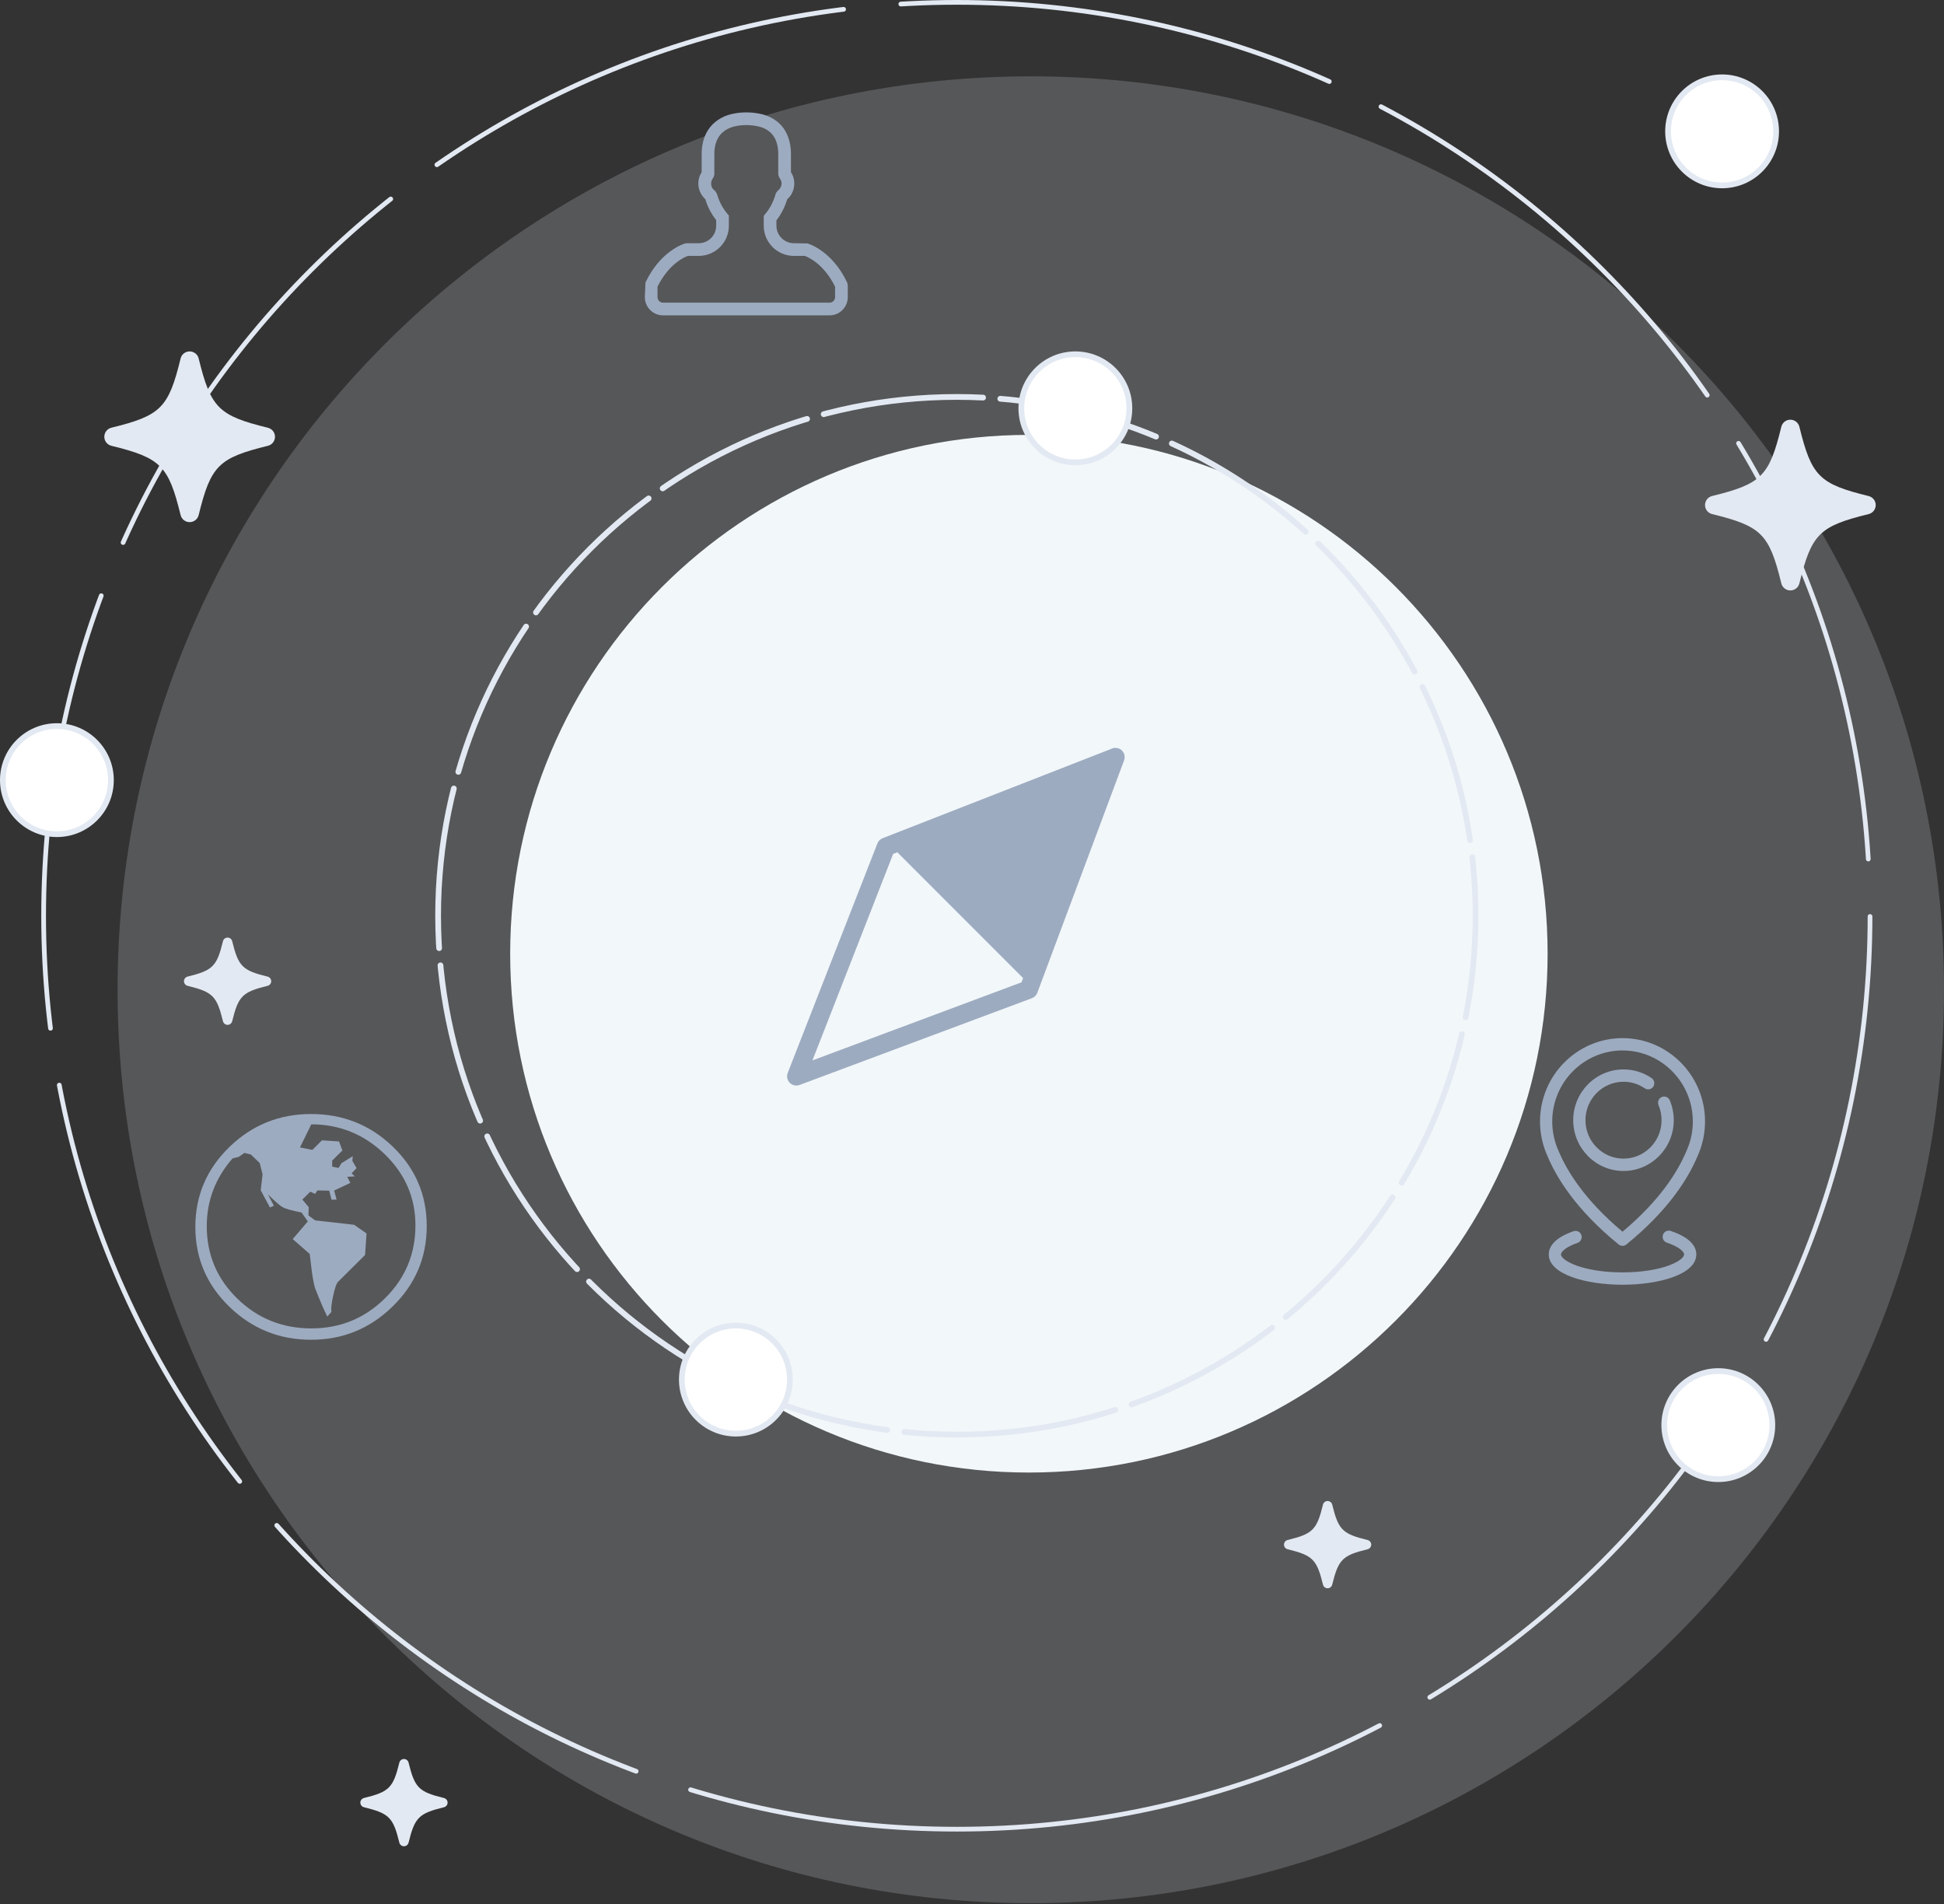 <?xml version="1.0" encoding="UTF-8"?>
<svg width="825px" height="808px" viewBox="0 0 825 808" version="1.1" xmlns="http://www.w3.org/2000/svg" xmlns:xlink="http://www.w3.org/1999/xlink">
    <rect x="0" y="0" width="825" height="808" fill="#333333" stroke="none"/>
    <!-- Generator: Sketch 52.5 (67469) - http://www.bohemiancoding.com/sketch -->
    <title>illustration</title>
    <desc>Created with Sketch.</desc>
    <g id="Book-App-[Screens]" stroke="none" stroke-width="1" fill="none" fill-rule="evenodd">
        <g id="onboarding1-copy-2" transform="translate(-150, -257)">
            <g id="illustration" transform="translate(150, 258)">
                <path d="M437.451,806.488 C651.489,806.488 825,632.976 825,418.939 C825,204.902 651.489,31.39 437.451,31.39 C223.414,31.39 49.902,204.902 49.902,418.939 C49.902,632.976 223.414,806.488 437.451,806.488 Z" id="ico-asset-5" fill-opacity="0.2" fill="#E4EAF2"></path>
                <path d="M406.061,775.098 C620.098,775.098 793.61,601.586 793.61,387.549 C793.61,173.511 620.098,0 406.061,0 C192.024,0 18.512,173.511 18.512,387.549 C18.512,601.586 192.024,775.098 406.061,775.098 Z" id="ico-asset-5" stroke="#E3E9F2" stroke-width="2" stroke-linecap="round" stroke-linejoin="round" stroke-dasharray="186.585,24.39"></path>
                <path d="M436.646,623.78 C558.223,623.78 656.78,525.223 656.78,403.646 C656.78,282.07 558.223,183.512 436.646,183.512 C315.07,183.512 216.512,282.07 216.512,403.646 C216.512,525.223 315.07,623.78 436.646,623.78 Z" id="ico-asset-5" fill="#F2F7FA"></path>
                <path d="M406.061,607.683 C527.638,607.683 626.195,509.126 626.195,387.549 C626.195,265.972 527.638,167.415 406.061,167.415 C284.484,167.415 185.927,265.972 185.927,387.549 C185.927,509.126 284.484,607.683 406.061,607.683 Z" id="ico-asset-5" stroke="#E3E9F2" stroke-width="2.439" stroke-linecap="round" stroke-linejoin="round" stroke-dasharray="68.293,7.317"></path>
                <path d="M471.958,316.588 L374.568,354.641 C373.554,355.038 372.753,355.847 372.349,356.861 L334.29,454.235 C333.728,455.681 334.078,457.311 335.146,458.407 C335.9,459.161 336.914,459.585 337.935,459.585 C338.387,459.585 338.867,459.503 339.298,459.346 L437.915,422.526 C438.99,422.122 439.819,421.293 440.217,420.224 L477.042,321.623 C477.583,320.178 477.234,318.541 476.137,317.445 C475.034,316.349 473.376,316.027 471.958,316.588 L471.958,316.588 Z M344.786,448.913 L379.042,361.299 L380.81,360.608 L434.174,413.991 L433.502,415.786 L344.786,448.913 Z" id="ico-asset-4" fill="#9DABC0"></path>
                <path d="M793.006,209.464 C772.068,204.348 768.769,201.044 763.633,180.092 C763.206,178.312 761.611,177.073 759.793,177.073 C757.98,177.073 756.385,178.312 755.958,180.092 C750.841,201.03 747.556,204.31 726.604,209.446 C724.824,209.873 723.585,211.468 723.585,213.286 C723.585,215.099 724.824,216.694 726.604,217.121 C747.537,222.257 750.822,225.541 755.958,246.493 C756.385,248.273 757.98,249.512 759.793,249.512 C761.611,249.512 763.206,248.273 763.633,246.493 C768.769,225.556 772.068,222.257 793.006,217.121 C794.786,216.694 796.024,215.099 796.024,213.286 C796.024,211.468 794.767,209.911 793.006,209.464 L793.006,209.464 Z" id="ico-asset-2" fill="#E3E9F2"></path>
                <path d="M580.384,652.409 C569.682,649.794 567.996,648.105 565.371,637.397 C565.153,636.487 564.338,635.854 563.409,635.854 C562.482,635.854 561.667,636.487 561.448,637.397 C558.833,648.098 557.154,649.774 546.445,652.4 C545.536,652.618 544.902,653.433 544.902,654.362 C544.902,655.289 545.536,656.104 546.445,656.322 C557.144,658.948 558.823,660.626 561.448,671.335 C561.667,672.245 562.482,672.878 563.409,672.878 C564.338,672.878 565.153,672.245 565.371,671.335 C567.996,660.634 569.682,658.948 580.384,656.322 C581.294,656.104 581.927,655.289 581.927,654.362 C581.927,653.433 581.284,652.637 580.384,652.409 L580.384,652.409 Z" id="ico-asset-2" fill="#E3E9F2"></path>
                <path d="M188.408,761.873 C177.707,759.257 176.021,757.569 173.396,746.86 C173.177,745.95 172.362,745.317 171.433,745.317 C170.506,745.317 169.691,745.95 169.473,746.86 C166.857,757.561 165.179,759.238 154.47,761.863 C153.56,762.081 152.927,762.896 152.927,763.826 C152.927,764.752 153.56,765.568 154.47,765.786 C165.169,768.411 166.848,770.09 169.473,780.798 C169.691,781.708 170.506,782.341 171.433,782.341 C172.362,782.341 173.177,781.708 173.396,780.798 C176.021,770.097 177.707,768.411 188.408,765.786 C189.318,765.568 189.951,764.752 189.951,763.826 C189.951,762.896 189.308,762.101 188.408,761.873 L188.408,761.873 Z" id="ico-asset-2" fill="#E3E9F2"></path>
                <path d="M113.555,413.36 C102.853,410.745 101.167,409.057 98.542,398.348 C98.324,397.438 97.508,396.805 96.579,396.805 C95.653,396.805 94.837,397.438 94.619,398.348 C92.004,409.049 90.325,410.726 79.616,413.351 C78.706,413.569 78.073,414.384 78.073,415.313 C78.073,416.24 78.706,417.055 79.616,417.274 C90.315,419.899 91.994,421.578 94.619,432.286 C94.837,433.196 95.653,433.829 96.579,433.829 C97.508,433.829 98.324,433.196 98.542,432.286 C101.167,421.585 102.853,419.899 113.555,417.274 C114.464,417.055 115.098,416.24 115.098,415.313 C115.098,414.384 114.455,413.588 113.555,413.36 L113.555,413.36 Z" id="ico-asset-2" fill="#E3E9F2"></path>
                <path d="M113.688,180.489 C92.751,175.372 89.452,172.068 84.316,151.116 C83.889,149.336 82.294,148.098 80.476,148.098 C78.663,148.098 77.068,149.336 76.641,151.116 C71.524,172.054 68.239,175.334 47.287,180.47 C45.507,180.897 44.268,182.492 44.268,184.31 C44.268,186.123 45.507,187.718 47.287,188.145 C68.22,193.281 71.505,196.566 76.641,217.518 C77.068,219.298 78.663,220.537 80.476,220.537 C82.294,220.537 83.889,219.298 84.316,217.518 C89.452,196.58 92.751,193.281 113.688,188.145 C115.468,187.718 116.707,186.123 116.707,184.31 C116.707,182.492 115.449,180.935 113.688,180.489 L113.688,180.489 Z" id="ico-asset-2" fill="#E3E9F2"></path>
                <circle id="ico-asset-3" stroke="#E3E9F2" stroke-width="2.439" fill="#FFFFFF" cx="312.293" cy="584.341" r="22.927"></circle>
                <circle id="ico-asset-3" stroke="#E3E9F2" stroke-width="2.439" fill="#FFFFFF" cx="456.366" cy="172.244" r="22.927"></circle>
                <circle id="ico-asset-3" stroke="#E3E9F2" stroke-width="2.439" fill="#FFFFFF" cx="730.829" cy="54.732" r="22.927"></circle>
                <circle id="ico-asset-3" stroke="#E3E9F2" stroke-width="2.439" fill="#FFFFFF" cx="24.146" cy="330" r="22.927"></circle>
                <circle id="ico-asset-3" stroke="#E3E9F2" stroke-width="2.439" fill="#FFFFFF" cx="729.22" cy="603.659" r="22.927"></circle>
                <path d="M688.573,527.6 C688,527.6 687.427,527.406 686.95,527.022 C668.805,512.304 660.517,498.557 656.767,489.607 C655.752,487.375 654.956,485.033 654.426,482.647 C654.274,482.004 654.203,481.608 654.183,481.468 C653.768,479.278 653.561,477.045 653.561,474.821 C653.561,455.325 669.268,439.463 688.573,439.463 C707.878,439.463 723.585,455.325 723.585,474.821 C723.585,477.045 723.378,479.278 722.963,481.461 C722.944,481.586 722.873,481.985 722.721,482.647 C722.183,485.04 721.402,487.382 720.38,489.607 C716.622,498.564 708.335,512.304 690.196,527.022 C689.719,527.406 689.146,527.6 688.573,527.6 L688.573,527.6 Z M659.301,480.658 C659.315,480.735 659.362,481.008 659.467,481.447 C659.467,481.454 659.474,481.468 659.474,481.474 C659.93,483.526 660.607,485.534 661.484,487.445 C661.498,487.474 661.504,487.495 661.518,487.522 C664.923,495.648 672.376,508.064 688.573,521.595 C704.77,508.056 712.223,495.648 715.628,487.522 C715.643,487.495 715.648,487.466 715.662,487.445 C716.539,485.534 717.216,483.526 717.672,481.474 C717.672,481.468 717.68,481.454 717.68,481.447 C717.777,481.027 717.832,480.756 717.846,480.665 C717.853,480.624 717.858,480.581 717.865,480.54 C718.226,478.656 718.405,476.731 718.405,474.821 C718.405,458.212 705.026,444.695 688.573,444.695 C672.127,444.695 658.742,458.205 658.742,474.813 C658.742,476.731 658.92,478.656 659.281,480.533 C659.288,480.576 659.293,480.617 659.301,480.658 L659.301,480.658 Z M688.987,495.83 C677.225,495.83 667.652,486.161 667.652,474.283 C667.652,462.405 677.225,452.738 688.987,452.738 C693.262,452.738 697.386,454.007 700.915,456.42 C702.103,457.229 702.415,458.854 701.614,460.053 C700.813,461.253 699.204,461.568 698.015,460.759 C695.349,458.937 692.226,457.975 688.987,457.975 C680.084,457.975 672.84,465.293 672.84,474.283 C672.84,483.274 680.084,490.591 688.987,490.591 C697.892,490.591 705.136,483.274 705.136,474.283 C705.136,472.065 704.701,469.917 703.852,467.894 C703.292,466.562 703.9,465.028 705.219,464.462 C706.538,463.898 708.059,464.51 708.618,465.844 C709.744,468.516 710.317,471.36 710.317,474.29 C710.324,486.168 700.751,495.83 688.987,495.83 L688.987,495.83 Z M719.883,531.236 C719.883,528.347 717.998,524.266 709.005,521.268 C707.643,520.815 706.179,521.561 705.73,522.927 C705.281,524.302 706.02,525.781 707.374,526.234 C712.403,527.914 714.695,530 714.695,531.229 C714.695,533.816 705.475,538.851 688.573,538.851 C671.671,538.851 662.452,533.816 662.452,531.229 C662.452,530.036 664.655,527.991 669.489,526.332 C670.843,525.865 671.568,524.379 671.105,523.011 C670.642,521.645 669.171,520.911 667.818,521.379 C659.101,524.379 657.271,528.397 657.271,531.236 C657.271,539.682 673.018,544.098 688.58,544.098 C704.135,544.098 719.883,539.682 719.883,531.236 L719.883,531.236 Z" id="ico-asset-1" fill="#9DABC0"></path>
                <path d="M352.043,132.805 L281.396,132.805 C277.126,132.805 273.659,129.337 273.659,125.068 L273.923,118.864 C280.369,105.292 290.354,102.407 290.775,102.287 L291.488,102.193 L296.535,102.193 C300.612,102.193 303.936,98.868 303.936,94.792 L303.936,92.392 C301.94,89.826 300.455,87.05 299.513,84.117 L299.325,83.511 C296.248,80.717 295.481,76.183 297.427,72.656 C297.481,72.54 297.62,72.306 297.786,72.065 L297.768,69.171 C297.763,67.23 297.763,65.291 297.791,63.354 C297.943,59.672 298.944,56.424 300.674,53.886 C302.724,50.818 306.152,48.48 310.063,47.494 C313.889,46.52 318.101,46.422 322.209,47.207 C325.887,47.906 329.041,49.548 331.32,51.952 C334.012,54.795 335.549,58.959 335.657,63.668 C335.676,65.785 335.666,67.866 335.666,69.948 L335.662,72.082 C335.742,72.195 335.796,72.298 335.855,72.401 C337.892,75.644 337.353,80.304 334.541,83.117 L334.101,83.524 C332.998,87.019 331.468,89.965 329.503,92.496 L329.503,94.788 C329.503,98.864 332.827,102.188 336.904,102.188 L342.664,102.282 C343.085,102.403 353.07,105.287 359.516,118.859 L359.78,120.017 L359.78,125.063 C359.78,129.334 356.313,132.805 352.043,132.805 L352.043,132.805 Z M279.042,120.636 L279.042,125.068 C279.042,126.364 280.099,127.422 281.396,127.422 L352.043,127.422 C353.34,127.422 354.397,126.364 354.397,125.068 L354.397,120.636 C349.599,110.939 342.987,108.099 341.525,107.574 L336.904,107.574 C329.857,107.574 324.12,101.838 324.12,94.792 L324.12,90.562 L324.753,89.809 C326.673,87.534 328.122,84.79 329.068,81.659 C329.238,80.618 330.127,79.851 330.548,79.487 C331.791,78.259 332.006,76.388 331.221,75.132 C330.849,74.595 330.221,73.72 330.283,72.482 L330.283,69.948 C330.283,67.88 330.288,65.816 330.275,63.753 C330.203,60.416 329.181,57.527 327.409,55.656 C325.52,53.661 322.995,52.835 321.2,52.499 C317.854,51.853 314.454,51.938 311.382,52.719 C308.745,53.388 306.465,54.912 305.133,56.903 C303.959,58.635 303.286,60.914 303.169,63.515 C303.147,65.35 303.147,67.256 303.151,69.167 L303.151,72.459 C303.298,73.55 302.613,74.545 302.285,75.021 C301.397,76.612 301.756,78.569 302.926,79.529 C303.976,80.25 304.352,81.506 304.55,82.179 C305.461,85.04 306.825,87.476 308.691,89.715 L309.314,90.468 L309.314,94.792 C309.314,101.838 303.577,107.574 296.53,107.574 L291.911,107.574 C290.439,108.104 283.836,110.939 279.042,120.636 L279.042,120.636 Z" id="ico-asset-6" fill="#9DABC0"></path>
                <path d="M181.098,519.221 C181.098,532.533 176.279,543.89 166.645,553.289 C157.01,562.722 145.471,567.439 132.026,567.439 C118.585,567.439 107.057,562.803 97.458,553.542 C87.756,544.206 82.902,532.884 82.902,519.572 C82.902,506.259 87.756,494.923 97.458,485.555 C107.057,476.29 118.585,471.659 132.026,471.659 C145.466,471.659 156.973,476.223 166.542,485.357 C176.244,494.622 181.098,505.909 181.098,519.221 L181.098,519.221 Z M176.306,518.947 C176.306,507.127 171.906,496.998 163.116,488.56 C154.391,480.213 144.054,476.045 132.118,476.04 L127.305,485.834 L132.553,486.885 L136.644,482.823 L143.865,483.3 L145.307,487.124 L140.975,491.424 L140.975,494.004 L143.671,494.526 L144.924,492.521 L149.691,489.561 L149.547,491.567 L151.327,494.622 L149.21,496.822 L150.555,498.111 L147.379,498.303 L148.677,500.883 L141.793,504.133 L142.853,508.001 L140.684,508.001 L139.722,504.178 L134.67,504.082 L133.754,505.564 L131.683,504.61 L128.313,507.955 L131.008,511.159 L130.911,514.693 L133.749,516.795 L150.304,518.657 L155.551,522.338 L154.928,531.467 L143.528,542.789 C142.791,543.525 142.066,545.562 141.359,548.907 C140.684,552.06 140.443,554.304 140.639,555.644 L138.904,557.604 C137.554,554.959 135.805,550.897 133.658,545.419 C133.146,543.541 132.695,541.149 132.312,538.251 C132.026,535.864 131.734,533.457 131.447,531.036 L124.226,524.73 L130.629,517.231 L127.981,513.453 C123.903,512.626 121.255,511.895 120.037,511.255 C118.821,510.584 116.718,508.757 113.732,505.762 L116.232,510.584 L114.55,511.301 L110.652,504.035 L111.425,497.253 L110.223,492.475 L106.469,488.845 L103.728,488.174 L101.319,489.845 L98.675,490.515 C91.383,498.867 87.745,508.453 87.745,519.282 C87.745,531.386 92.108,541.663 100.838,550.1 C109.466,558.447 119.895,562.616 132.123,562.621 C144.346,562.621 154.759,558.366 163.361,549.861 C171.989,541.357 176.3,531.055 176.306,518.947 L176.306,518.947 Z" id="ico-asset-7" fill="#9DABC0"></path>
            </g>
        </g>
    </g>
</svg>